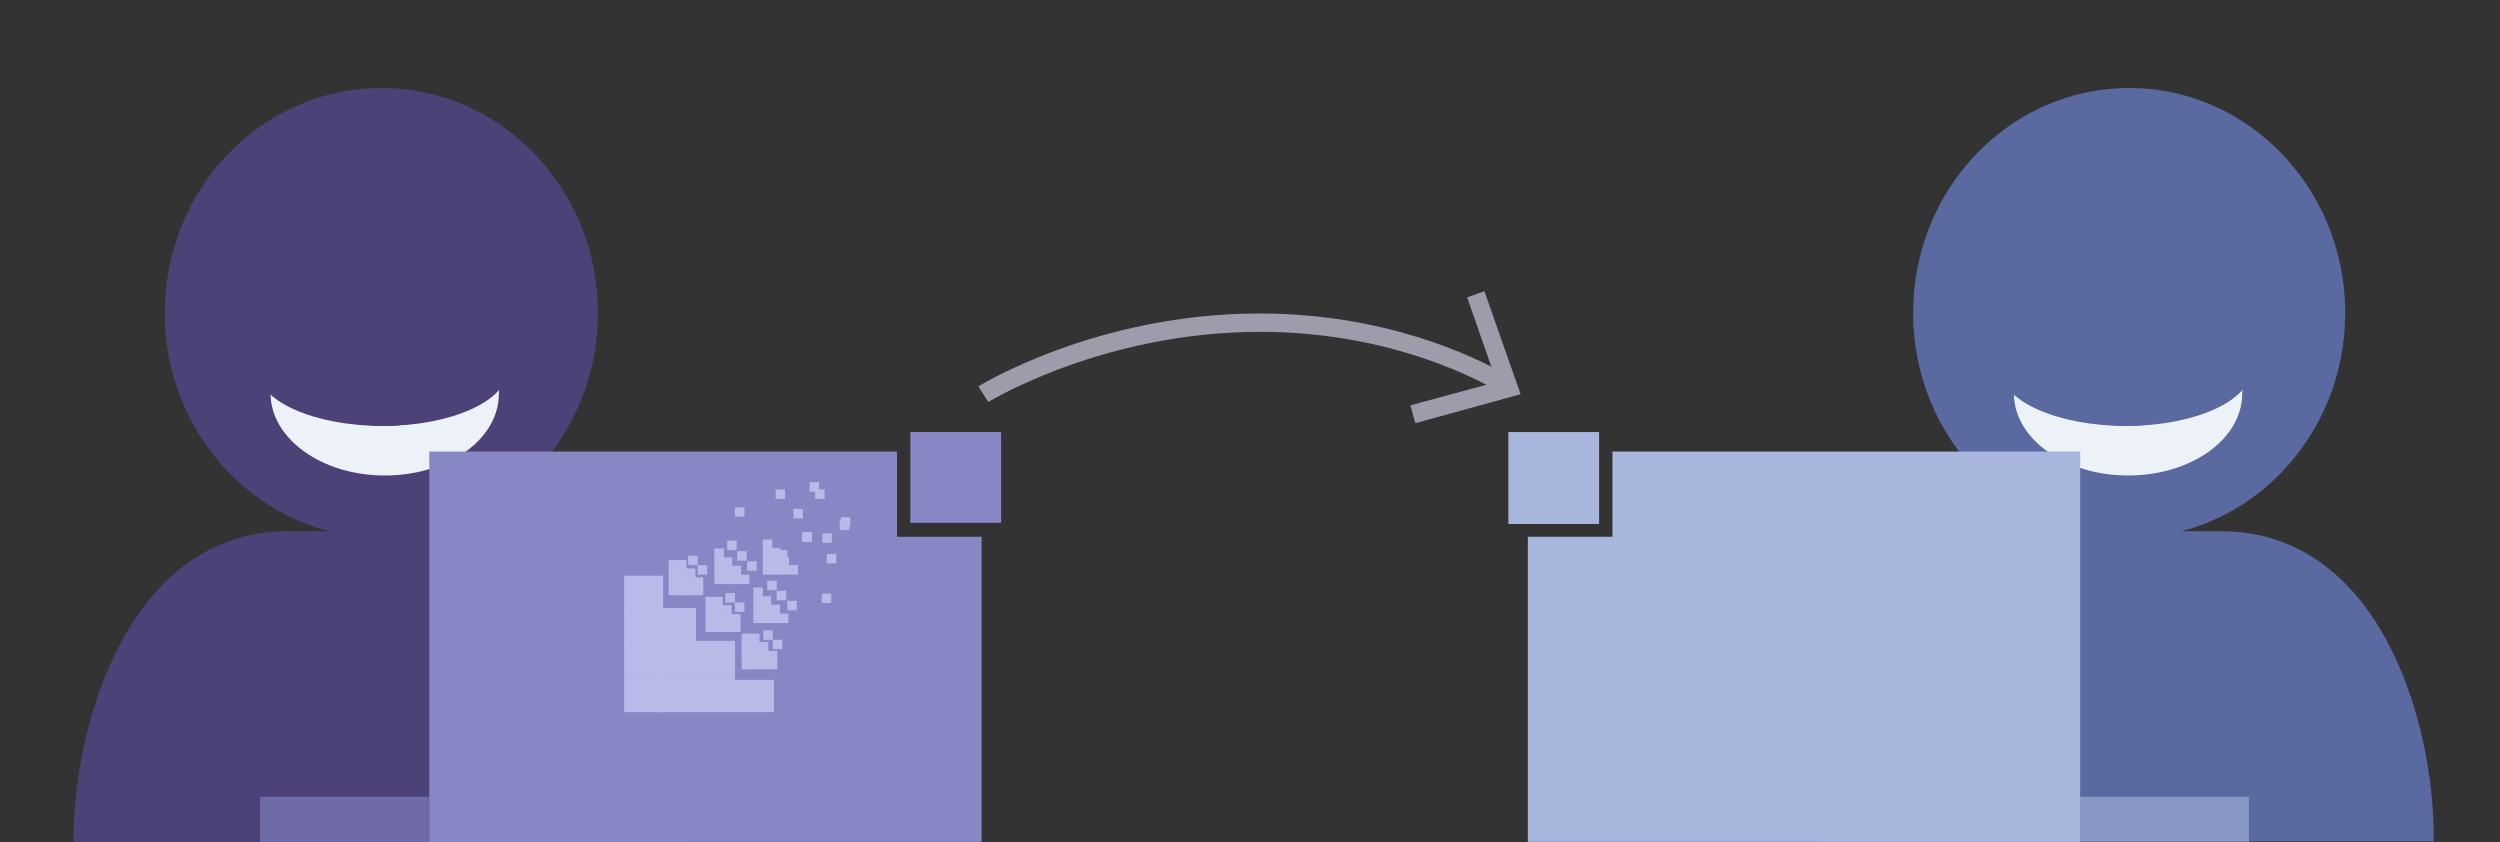 <?xml version="1.0" encoding="utf-8"?>
<!-- Generator: Adobe Illustrator 19.2.0, SVG Export Plug-In . SVG Version: 6.00 Build 0)  -->
<svg version="1.1" id="Layer_1" xmlns="http://www.w3.org/2000/svg" xmlns:xlink="http://www.w3.org/1999/xlink" x="0px" y="0px"
	 viewBox="0 0 449 151.3" style="enable-background:new 0 0 449 151.3;" xml:space="preserve">
<rect x="0" y="0" width="449" height="151.3" fill="#333333" stroke="none"/>
<style type="text/css">
	.st0{fill:#4C4277;}
	.st1{opacity:0.6;fill:#8787C6;}
	.st2{fill:#5A69A0;}
	.st3{opacity:0.6;fill:#A8B6DD;}
	.st4{fill:#9F9BAA;}
	.st5{fill:#EDF2F9;}
	.st6{fill:#8787C6;}
	.st7{fill:#BABAE8;}
	.st8{clip-path:url(#SVGID_2_);fill:#BABAE8;}
	.st9{fill:#A8B6DD;}
</style>
<path class="st0" d="M123.6,150.2c0-21-10.3-54.8-38.3-54.8H51.8c-28.3,0-38.6,34-38.6,55.5v0.4h110.4V150"/>
<polyline class="st1" points="77.1,143.1 46.7,143.1 46.7,151.2 77.1,151.2 77.1,143.1 "/>
<polyline class="st0" points="115.6,143.1 77.1,143.1 77.1,151.2 115.6,151.2 115.6,143.1 "/>
<ellipse class="st2" cx="382.4" cy="56.2" rx="38.8" ry="40.4"/>
<path class="st2" d="M326.5,149.8c0-21,10.5-54.4,38.6-54.4h33.7c28.3,0,38.3,33.6,38.3,55v0.7H326.5v-1.3"/>
<polyline class="st3" points="403.9,143.1 373.6,143.1 373.6,151.2 403.9,151.2 403.9,143.1 "/>
<path class="st4" d="M177.5,72.2L177.5,72.2c0.5-0.3,20.8-12.6,48.8-12.6c21.6,0,37,7.3,43,10.8l1.6-2.9
	c-6.4-3.7-22.4-11.2-44.7-11.2c-29.4,0-50.3,13-50.5,13.1L177.5,72.2L177.5,72.2z"/>
<polygon class="st4" points="254.2,76 253.3,72.8 268.8,68.6 263.5,53.4 266.6,52.3 273.1,70.8 "/>
<ellipse class="st0" cx="68.5" cy="56.2" rx="38.9" ry="40.4"/>
<g>
	<path class="st5" d="M88.5,65.8c-2.2,6.1-9.9,10.7-19.4,10.7s-17.2-4.6-19.4-10.7c-0.8,1.6-1.1,3.2-1.1,4.9c0,8,9.1,14.7,20.5,14.7
		s20.5-6.5,20.5-14.7C89.8,68.9,89.3,67.4,88.5,65.8z"/>
</g>
<ellipse class="st0" cx="68.7" cy="66.3" rx="22.5" ry="10.2"/>
<g>
	<path class="st5" d="M401.6,65.8c-2.2,6.1-9.9,10.7-19.4,10.7s-17.2-4.6-19.4-10.7c-0.8,1.6-1.1,3.2-1.1,4.9
		c0,8,9.1,14.7,20.5,14.7c11.3,0,20.5-6.5,20.5-14.7C402.9,68.9,402.4,67.4,401.6,65.8z"/>
</g>
<ellipse class="st2" cx="381.8" cy="66.3" rx="22.5" ry="10.2"/>
<rect x="163.5" y="77.6" class="st6" width="16.3" height="16.3"/>
<g>
	<polygon class="st6" points="161.1,96.4 161.1,94.9 161.1,81.1 77.1,81.1 77.1,151.2 176.3,151.2 176.3,96.4 162.7,96.4 	"/>
</g>
<rect x="112.1" y="103.4" class="st7" width="7" height="7"/>
<rect x="112.1" y="109.2" class="st7" width="7" height="7"/>
<rect x="112.1" y="115.1" class="st7" width="7" height="7"/>
<rect x="112.1" y="122.1" class="st7" width="7" height="5.8"/>
<rect x="120.1" y="100.6" class="st7" width="1.7" height="1.7"/>
<rect x="120.1" y="102.1" class="st7" width="1.7" height="1.7"/>
<rect x="120.1" y="103.7" class="st7" width="1.7" height="1.7"/>
<rect x="120.1" y="105.2" class="st7" width="1.7" height="1.7"/>
<rect x="121.6" y="100.6" class="st7" width="1.7" height="1.7"/>
<rect x="121.6" y="102.1" class="st7" width="1.7" height="1.7"/>
<rect x="121.6" y="103.7" class="st7" width="1.7" height="1.7"/>
<rect x="121.6" y="105.2" class="st7" width="1.7" height="1.7"/>
<rect x="123.6" y="99.8" class="st7" width="1.7" height="1.7"/>
<rect x="123.2" y="102.1" class="st7" width="1.7" height="1.7"/>
<rect x="123.2" y="103.7" class="st7" width="1.7" height="1.7"/>
<rect x="123.2" y="105.2" class="st7" width="1.7" height="1.7"/>
<rect x="132" y="91.1" class="st7" width="1.7" height="1.7"/>
<rect x="125.3" y="101.5" class="st7" width="1.7" height="1.7"/>
<rect x="124.6" y="103.7" class="st7" width="1.7" height="1.7"/>
<rect x="124.6" y="105.2" class="st7" width="1.7" height="1.7"/>
<rect x="118" y="109.2" class="st7" width="7" height="7"/>
<rect x="118" y="115.1" class="st7" width="7" height="7"/>
<rect x="118" y="122.1" class="st7" width="7" height="5.8"/>
<rect x="128.3" y="98.5" class="st7" width="1.7" height="1.7"/>
<rect x="128.3" y="100.1" class="st7" width="1.7" height="1.7"/>
<rect x="128.3" y="101.6" class="st7" width="1.7" height="1.7"/>
<rect x="128.3" y="103.2" class="st7" width="1.7" height="1.7"/>
<rect x="130.6" y="97.1" class="st7" width="1.7" height="1.7"/>
<rect x="129.8" y="100.1" class="st7" width="1.7" height="1.7"/>
<rect x="129.8" y="101.6" class="st7" width="1.7" height="1.7"/>
<rect x="129.8" y="103.2" class="st7" width="1.7" height="1.7"/>
<rect x="139.3" y="87.9" class="st7" width="1.7" height="1.7"/>
<rect x="132.4" y="99" class="st7" width="1.7" height="1.7"/>
<rect x="131.4" y="101.6" class="st7" width="1.7" height="1.7"/>
<rect x="131.4" y="103.2" class="st7" width="1.7" height="1.7"/>
<rect x="146.4" y="87.9" class="st7" width="1.7" height="1.7"/>
<rect x="142.5" y="91.4" class="st7" width="1.7" height="1.7"/>
<rect x="134.2" y="100.8" class="st7" width="1.7" height="1.7"/>
<rect x="132.9" y="103.2" class="st7" width="1.7" height="1.7"/>
<rect x="126.7" y="107.2" class="st7" width="1.7" height="1.7"/>
<rect x="126.7" y="108.7" class="st7" width="1.7" height="1.7"/>
<rect x="126.7" y="110.3" class="st7" width="1.7" height="1.7"/>
<rect x="126.7" y="111.8" class="st7" width="1.7" height="1.7"/>
<rect x="128.1" y="107.2" class="st7" width="1.7" height="1.7"/>
<rect x="128.1" y="108.7" class="st7" width="1.7" height="1.7"/>
<rect x="128.1" y="110.3" class="st7" width="1.7" height="1.7"/>
<rect x="128.1" y="111.8" class="st7" width="1.7" height="1.7"/>
<rect x="130.3" y="106.5" class="st7" width="1.7" height="1.7"/>
<rect x="129.7" y="108.7" class="st7" width="1.7" height="1.7"/>
<rect x="129.7" y="110.3" class="st7" width="1.7" height="1.7"/>
<rect x="129.7" y="111.8" class="st7" width="1.7" height="1.7"/>
<rect x="139.7" y="98.8" class="st7" width="1.7" height="1.7"/>
<rect x="132" y="108.2" class="st7" width="1.7" height="1.7"/>
<rect x="131.3" y="110.3" class="st7" width="1.7" height="1.7"/>
<rect x="131.3" y="111.8" class="st7" width="1.7" height="1.7"/>
<rect x="125" y="115.1" class="st7" width="7" height="7"/>
<rect x="125" y="122.1" class="st7" width="7" height="5.8"/>
<rect x="137" y="96.9" class="st7" width="1.7" height="1.7"/>
<rect x="137" y="98.4" class="st7" width="1.7" height="1.7"/>
<rect x="137" y="100" class="st7" width="1.7" height="1.7"/>
<rect x="137" y="101.5" class="st7" width="1.7" height="1.7"/>
<rect x="145.4" y="86.6" class="st7" width="1.7" height="1.7"/>
<rect x="138.5" y="98.4" class="st7" width="1.7" height="1.7"/>
<rect x="138.5" y="100" class="st7" width="1.7" height="1.7"/>
<rect x="138.5" y="101.5" class="st7" width="1.7" height="1.7"/>
<rect x="144.1" y="95.6" class="st7" width="1.7" height="1.7"/>
<g>
	<g>
		<g>
			<defs>
				<polyline id="SVGID_1_" points="144.1,97.3 145.8,97.3 145.8,95.6 144.1,95.6 144.1,97.3 				"/>
			</defs>
			<use xlink:href="#SVGID_1_"  style="overflow:visible;fill:#BABAE8;"/>
			<clipPath id="SVGID_2_">
				<use xlink:href="#SVGID_1_"  style="overflow:visible;"/>
			</clipPath>
			<rect x="144.1" y="95.6" class="st8" width="1.7" height="1.7"/>
		</g>
	</g>
</g>
<rect x="140" y="100" class="st7" width="1.7" height="1.7"/>
<rect x="140" y="101.5" class="st7" width="1.7" height="1.7"/>
<rect x="150.8" y="93.5" class="st7" width="1.7" height="1.7"/>
<rect x="141.6" y="101.5" class="st7" width="1.7" height="1.7"/>
<rect x="135.3" y="105.5" class="st7" width="1.7" height="1.7"/>
<rect x="135.3" y="107.1" class="st7" width="1.7" height="1.7"/>
<rect x="135.3" y="108.6" class="st7" width="1.7" height="1.7"/>
<rect x="135.3" y="110.2" class="st7" width="1.7" height="1.7"/>
<rect x="137.8" y="104.3" class="st7" width="1.7" height="1.7"/>
<rect x="136.8" y="107.1" class="st7" width="1.7" height="1.7"/>
<rect x="136.8" y="108.6" class="st7" width="1.7" height="1.7"/>
<rect x="136.8" y="110.2" class="st7" width="1.7" height="1.7"/>
<rect x="147.7" y="95.8" class="st7" width="1.7" height="1.7"/>
<rect x="139.5" y="106.1" class="st7" width="1.7" height="1.7"/>
<rect x="138.4" y="108.6" class="st7" width="1.7" height="1.7"/>
<rect x="138.4" y="110.2" class="st7" width="1.7" height="1.7"/>
<rect x="151" y="92.9" class="st7" width="1.7" height="1.7"/>
<rect x="148.5" y="99.5" class="st7" width="1.7" height="1.7"/>
<rect x="141.4" y="107.9" class="st7" width="1.7" height="1.7"/>
<rect x="139.9" y="110.2" class="st7" width="1.7" height="1.7"/>
<rect x="133.2" y="113.8" class="st7" width="1.7" height="1.7"/>
<rect x="133.2" y="115.3" class="st7" width="1.7" height="1.7"/>
<rect x="133.2" y="116.9" class="st7" width="1.7" height="1.7"/>
<rect x="133.2" y="118.5" class="st7" width="1.7" height="1.7"/>
<rect x="134.7" y="113.8" class="st7" width="1.7" height="1.7"/>
<rect x="134.7" y="115.3" class="st7" width="1.7" height="1.7"/>
<rect x="134.7" y="116.9" class="st7" width="1.7" height="1.7"/>
<rect x="134.7" y="118.5" class="st7" width="1.7" height="1.7"/>
<rect x="137.1" y="113.2" class="st7" width="1.7" height="1.7"/>
<rect x="136.3" y="115.3" class="st7" width="1.7" height="1.7"/>
<rect x="136.3" y="116.9" class="st7" width="1.7" height="1.7"/>
<rect x="136.3" y="118.5" class="st7" width="1.7" height="1.7"/>
<rect x="147.6" y="106.6" class="st7" width="1.7" height="1.7"/>
<rect x="138.8" y="114.9" class="st7" width="1.7" height="1.7"/>
<rect x="137.9" y="116.9" class="st7" width="1.7" height="1.7"/>
<rect x="137.9" y="118.5" class="st7" width="1.7" height="1.7"/>
<rect x="132" y="122.1" class="st7" width="7" height="5.8"/>
<polyline class="st9" points="287.2,94.1 270.9,94.1 270.9,77.6 287.2,77.6 "/>
<g>
	<polygon class="st9" points="289.6,81.1 289.6,94.9 289.6,96.4 288.3,96.4 274.4,96.4 274.4,151.2 373.6,151.2 373.6,81.1 	"/>
</g>
</svg>
